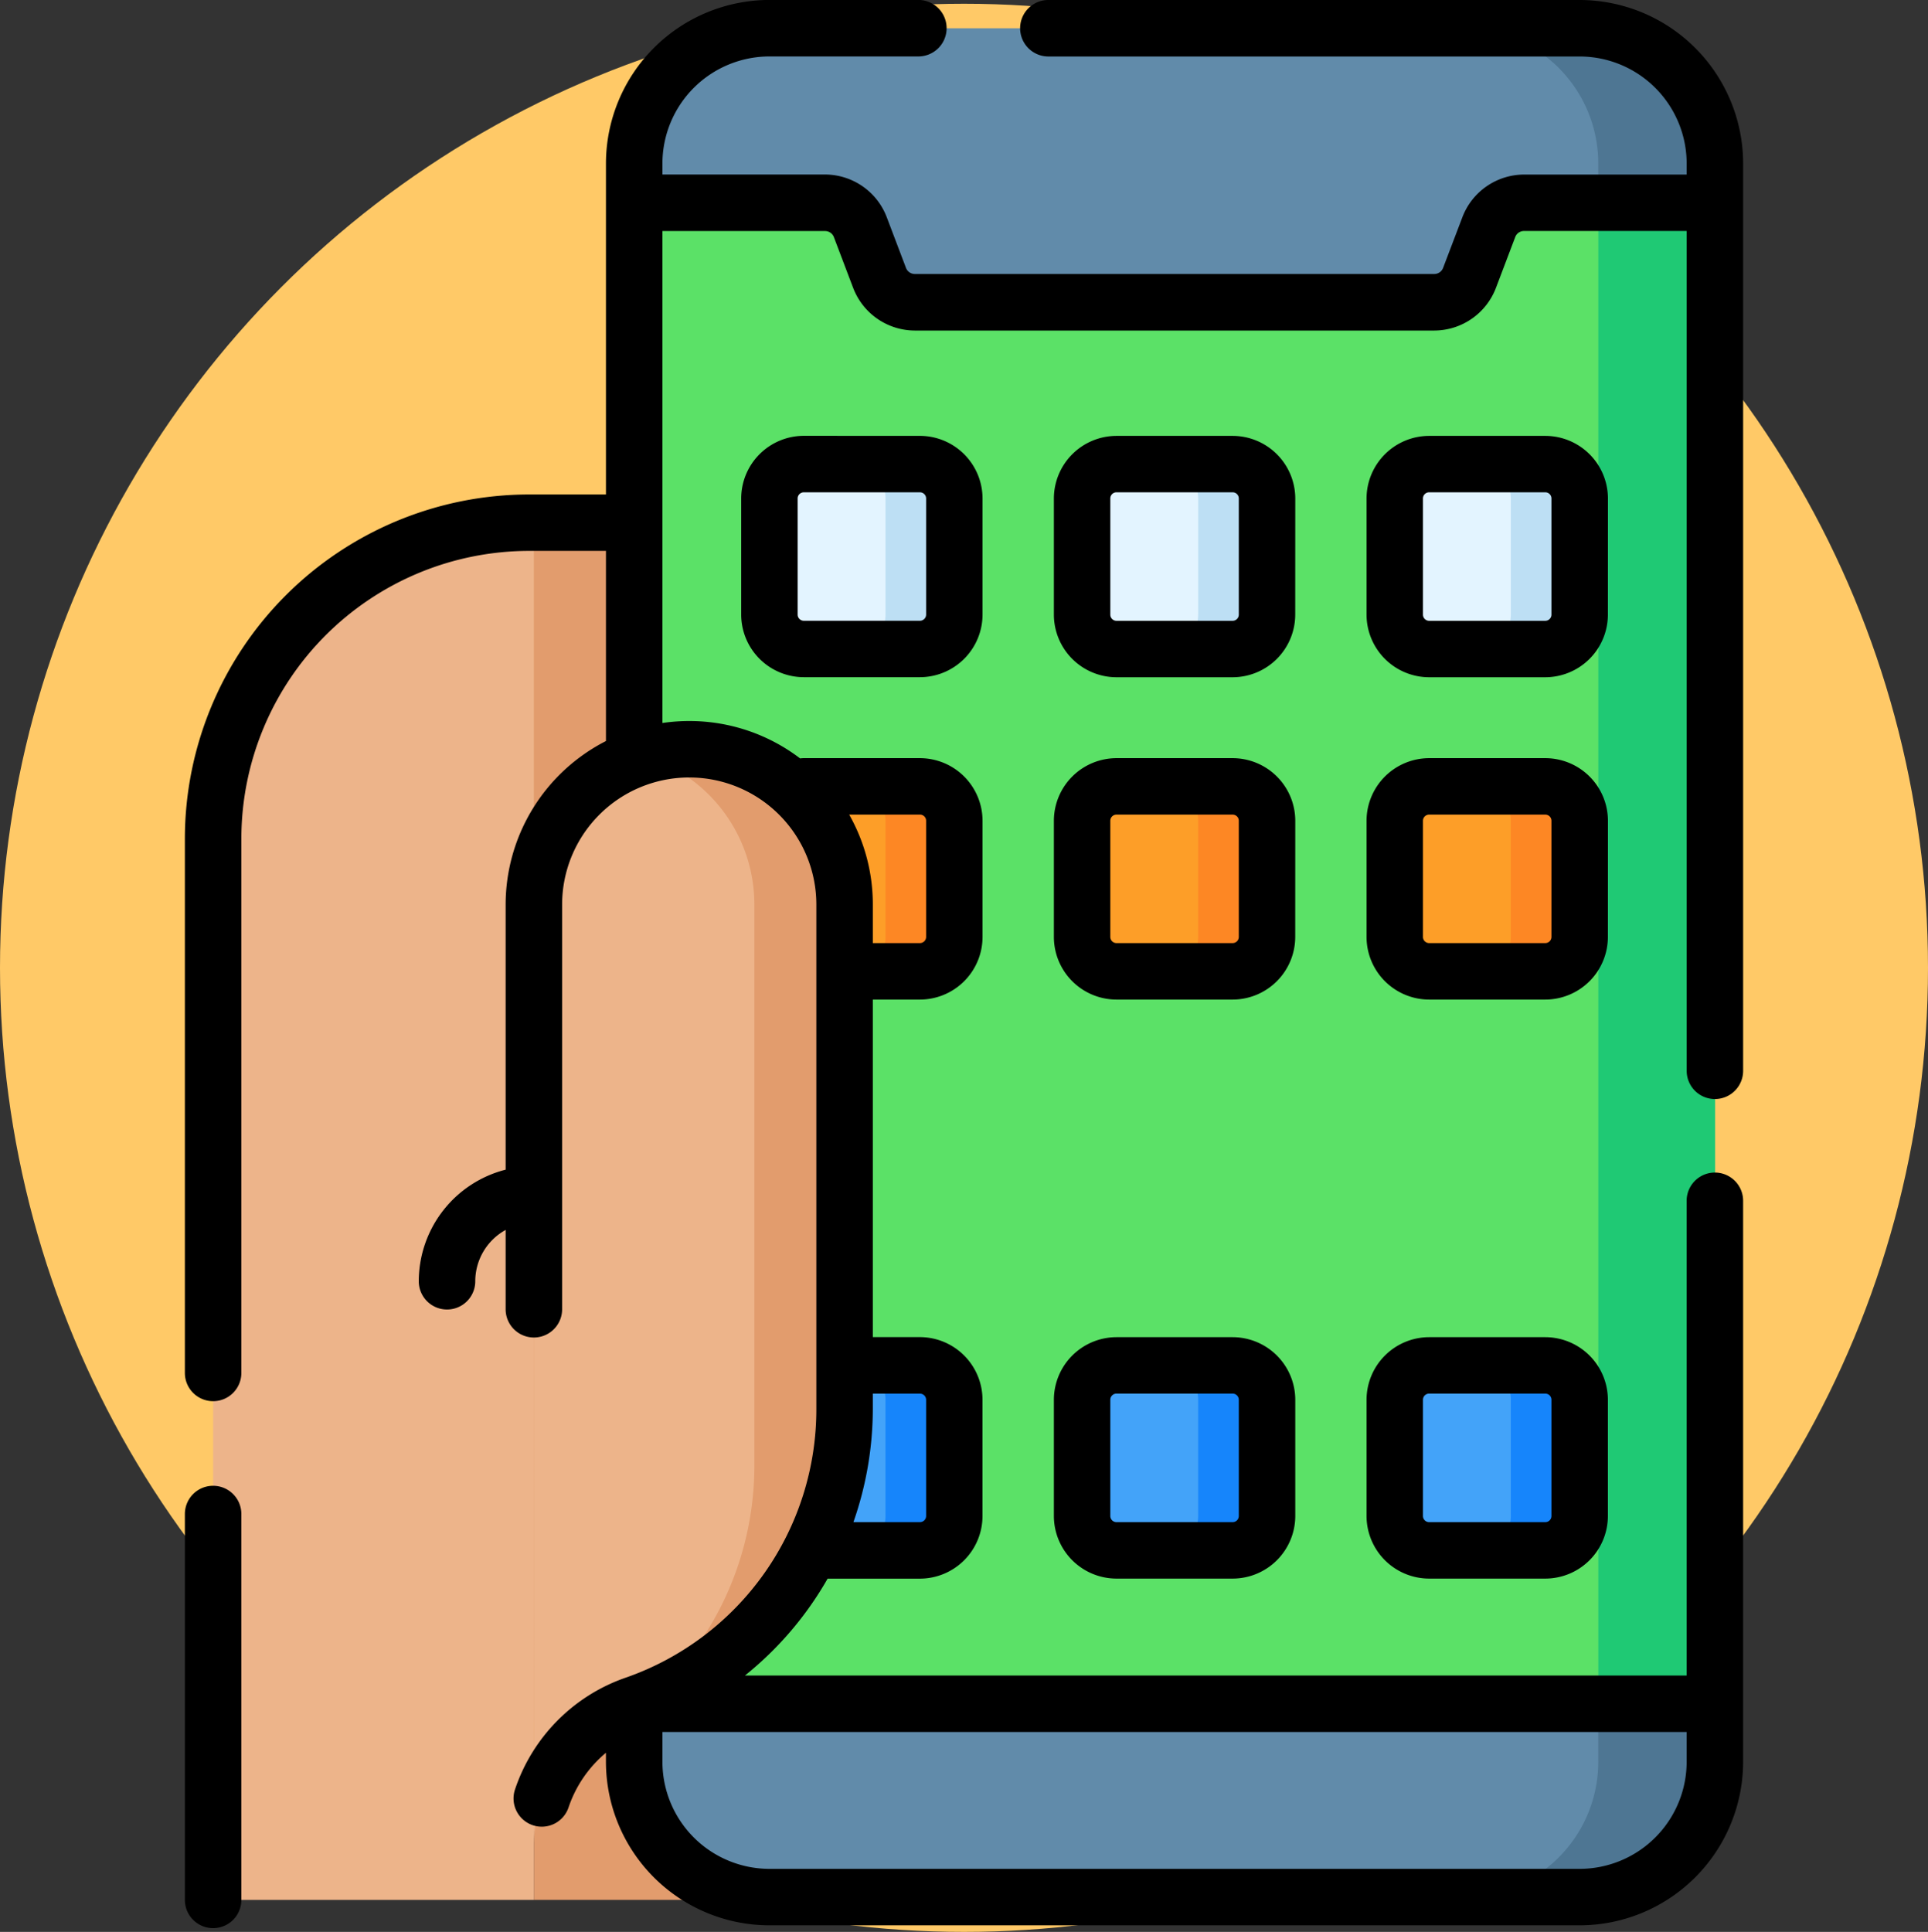 <svg xmlns="http://www.w3.org/2000/svg" xmlns:xlink="http://www.w3.org/1999/xlink" width="154" height="154.3" viewBox="0 0 154 154.3">
  <rect x="0" y="0" width="154" height="154.3" fill="#333333" stroke="none"/>
  <defs>
    <clipPath id="clip-path">
      <rect id="Rectángulo_36438" data-name="Rectángulo 36438" width="154" height="154" transform="translate(-6894 -9572)" fill="#fff" stroke="#707070" stroke-width="1"/>
    </clipPath>
  </defs>
  <g id="Grupo_119014" data-name="Grupo 119014" transform="translate(5757 9572)">
    <circle id="Elipse_4883" data-name="Elipse 4883" cx="77" cy="77" r="77" transform="translate(-5757 -9571.7)" fill="#ffc967"/>
    <g id="Enmascarar_grupo_189" data-name="Enmascarar grupo 189" transform="translate(1137)" clip-path="url(#clip-path)">
      <g id="app" transform="translate(-6879.233 -9572)">
        <path id="Trazado_156458" data-name="Trazado 156458" d="M52.7,41.75v70.737a24.841,24.841,0,0,1-24.819,24.979v14.278H2.255V66.978A25.228,25.228,0,0,1,27.483,41.75Zm0,0" fill="#edb48a"/>
        <path id="Trazado_156459" data-name="Trazado 156459" d="M27.876,41.75H52.7V151.744H27.876Zm0,0" fill="#e29c6d"/>
        <path id="Trazado_156460" data-name="Trazado 156460" d="M111.408,151.52H46.693a10.8,10.8,0,0,1-10.8-10.8V13.059a10.8,10.8,0,0,1,10.8-10.8h64.715a10.8,10.8,0,0,1,10.8,10.8V140.716A10.8,10.8,0,0,1,111.408,151.52Zm0,0" fill="#618baa"/>
        <path id="Trazado_156461" data-name="Trazado 156461" d="M122.21,13.058V140.718a10.8,10.8,0,0,1-10.8,10.8h-9.314a10.8,10.8,0,0,0,10.8-10.8V13.058a10.8,10.8,0,0,0-10.8-10.8h9.314a10.8,10.8,0,0,1,10.8,10.8Zm0,0" fill="#4e7693"/>
        <path id="Trazado_156462" data-name="Trazado 156462" d="M104.156,18.135l-1.545,4.07A3,3,0,0,1,99.8,24.142H58.3A3,3,0,0,1,55.489,22.2l-1.544-4.07A3.006,3.006,0,0,0,51.138,16.2H35.889v119.88h86.322V16.2H106.963a3,3,0,0,0-2.807,1.937Zm0,0" fill="#5be167"/>
        <path id="Trazado_156463" data-name="Trazado 156463" d="M112.9,16.2h9.312V136.077H112.9Zm0,0" fill="#1fc974"/>
        <path id="Trazado_156464" data-name="Trazado 156464" d="M58.715,77.581H49.436a2.749,2.749,0,0,1-2.748-2.749V65.554a2.748,2.748,0,0,1,2.748-2.748h9.278a2.748,2.748,0,0,1,2.748,2.748v9.277A2.749,2.749,0,0,1,58.715,77.581Zm0,0" fill="#fd9e28"/>
        <path id="Trazado_156465" data-name="Trazado 156465" d="M61.463,65.554v9.277a2.75,2.75,0,0,1-2.748,2.749h-5.5a2.75,2.75,0,0,0,2.748-2.749V65.554a2.749,2.749,0,0,0-2.748-2.748h5.5a2.749,2.749,0,0,1,2.748,2.748Zm0,0" fill="#fd8724"/>
        <path id="Trazado_156466" data-name="Trazado 156466" d="M83.69,77.581H74.412a2.749,2.749,0,0,1-2.748-2.749V65.554a2.748,2.748,0,0,1,2.748-2.748H83.69a2.749,2.749,0,0,1,2.748,2.748v9.277A2.75,2.75,0,0,1,83.69,77.581Zm0,0" fill="#fd9e28"/>
        <path id="Trazado_156467" data-name="Trazado 156467" d="M86.438,65.554v9.277A2.75,2.75,0,0,1,83.69,77.58h-5.5a2.749,2.749,0,0,0,2.748-2.749V65.554a2.748,2.748,0,0,0-2.748-2.748h5.5a2.749,2.749,0,0,1,2.749,2.748Zm0,0" fill="#fd8724"/>
        <path id="Trazado_156468" data-name="Trazado 156468" d="M108.664,77.581H99.386a2.75,2.75,0,0,1-2.748-2.749V65.554a2.749,2.749,0,0,1,2.748-2.748h9.278a2.748,2.748,0,0,1,2.748,2.748v9.277A2.749,2.749,0,0,1,108.664,77.581Zm0,0" fill="#fd9e28"/>
        <path id="Trazado_156469" data-name="Trazado 156469" d="M111.412,65.554v9.277a2.75,2.75,0,0,1-2.748,2.749h-5.5a2.75,2.75,0,0,0,2.748-2.749V65.554a2.749,2.749,0,0,0-2.748-2.748h5.5a2.749,2.749,0,0,1,2.748,2.748Zm0,0" fill="#fd8724"/>
        <path id="Trazado_156470" data-name="Trazado 156470" d="M58.715,123.83H49.436a2.748,2.748,0,0,1-2.748-2.748V111.8a2.748,2.748,0,0,1,2.748-2.748h9.278a2.748,2.748,0,0,1,2.748,2.748v9.278A2.748,2.748,0,0,1,58.715,123.83Zm0,0" fill="#43a3f9"/>
        <path id="Trazado_156471" data-name="Trazado 156471" d="M61.463,111.8v9.277a2.749,2.749,0,0,1-2.748,2.748h-5.5a2.749,2.749,0,0,0,2.748-2.748V111.8a2.75,2.75,0,0,0-2.748-2.749h5.5A2.75,2.75,0,0,1,61.463,111.8Zm0,0" fill="#1685fb"/>
        <path id="Trazado_156472" data-name="Trazado 156472" d="M83.69,123.83H74.412a2.748,2.748,0,0,1-2.748-2.748V111.8a2.748,2.748,0,0,1,2.748-2.748H83.69a2.749,2.749,0,0,1,2.748,2.748v9.278A2.749,2.749,0,0,1,83.69,123.83Zm0,0" fill="#43a3f9"/>
        <path id="Trazado_156473" data-name="Trazado 156473" d="M86.438,111.8v9.277a2.749,2.749,0,0,1-2.748,2.748h-5.5a2.748,2.748,0,0,0,2.748-2.748V111.8a2.749,2.749,0,0,0-2.748-2.749h5.5A2.75,2.75,0,0,1,86.438,111.8Zm0,0" fill="#1685fb"/>
        <path id="Trazado_156474" data-name="Trazado 156474" d="M108.664,123.83H99.386a2.749,2.749,0,0,1-2.748-2.748V111.8a2.749,2.749,0,0,1,2.748-2.748h9.278a2.748,2.748,0,0,1,2.748,2.748v9.278A2.748,2.748,0,0,1,108.664,123.83Zm0,0" fill="#43a3f9"/>
        <path id="Trazado_156475" data-name="Trazado 156475" d="M111.412,111.8v9.277a2.749,2.749,0,0,1-2.748,2.748h-5.5a2.749,2.749,0,0,0,2.748-2.748V111.8a2.75,2.75,0,0,0-2.748-2.749h5.5A2.75,2.75,0,0,1,111.412,111.8Zm0,0" fill="#1685fb"/>
        <path id="Trazado_156476" data-name="Trazado 156476" d="M27.876,72.249a12.409,12.409,0,0,1,24.818,0v40.239A24.92,24.92,0,0,1,36,136.109a12.046,12.046,0,0,0-8.125,11.379Zm0,0" fill="#edb48a"/>
        <path id="Trazado_156477" data-name="Trazado 156477" d="M52.7,72.249v40.239a24.931,24.931,0,0,1-15.5,23.17,25,25,0,0,0,8.289-18.665V72.248a12.413,12.413,0,0,0-8.806-11.877A12.411,12.411,0,0,1,52.7,72.248Zm0,0" fill="#e29c6d"/>
        <path id="Trazado_156478" data-name="Trazado 156478" d="M58.715,51.839H49.436a2.748,2.748,0,0,1-2.748-2.748V39.812a2.749,2.749,0,0,1,2.748-2.748h9.278a2.749,2.749,0,0,1,2.748,2.748v9.278A2.748,2.748,0,0,1,58.715,51.839Zm0,0" fill="#e3f4ff"/>
        <path id="Trazado_156479" data-name="Trazado 156479" d="M61.463,39.814v9.278a2.749,2.749,0,0,1-2.748,2.748h-5.5a2.749,2.749,0,0,0,2.748-2.748V39.814a2.749,2.749,0,0,0-2.748-2.748h5.5A2.749,2.749,0,0,1,61.463,39.814Zm0,0" fill="#bddff4"/>
        <path id="Trazado_156480" data-name="Trazado 156480" d="M83.69,51.839H74.412a2.748,2.748,0,0,1-2.748-2.748V39.812a2.749,2.749,0,0,1,2.748-2.748H83.69a2.749,2.749,0,0,1,2.748,2.748v9.278A2.749,2.749,0,0,1,83.69,51.839Zm0,0" fill="#e3f4ff"/>
        <path id="Trazado_156481" data-name="Trazado 156481" d="M86.438,39.814v9.278A2.749,2.749,0,0,1,83.69,51.84h-5.5a2.749,2.749,0,0,0,2.748-2.748V39.814a2.748,2.748,0,0,0-2.748-2.748h5.5A2.749,2.749,0,0,1,86.438,39.814Zm0,0" fill="#bddff4"/>
        <path id="Trazado_156482" data-name="Trazado 156482" d="M108.664,51.839H99.386a2.749,2.749,0,0,1-2.748-2.748V39.812a2.749,2.749,0,0,1,2.748-2.748h9.278a2.749,2.749,0,0,1,2.748,2.748v9.278A2.748,2.748,0,0,1,108.664,51.839Zm0,0" fill="#e3f4ff"/>
        <path id="Trazado_156483" data-name="Trazado 156483" d="M111.412,39.814v9.278a2.749,2.749,0,0,1-2.748,2.748h-5.5a2.749,2.749,0,0,0,2.748-2.748V39.814a2.749,2.749,0,0,0-2.748-2.748h5.5A2.749,2.749,0,0,1,111.412,39.814Zm0,0" fill="#bddff4"/>
        <path id="Trazado_156484" data-name="Trazado 156484" d="M2.256,118.669A2.256,2.256,0,0,0,0,120.925v30.82a2.256,2.256,0,0,0,4.512,0v-30.82A2.256,2.256,0,0,0,2.256,118.669Zm0,0"/>
        <path id="Trazado_156485" data-name="Trazado 156485" d="M88.694,65.554a5.01,5.01,0,0,0-5-5H74.412a5.01,5.01,0,0,0-5,5v9.277a5.01,5.01,0,0,0,5,5.005H83.69a5.011,5.011,0,0,0,5-5.005Zm-4.512,9.277a.493.493,0,0,1-.492.493H74.412a.493.493,0,0,1-.492-.493V65.554a.493.493,0,0,1,.492-.492H83.69a.492.492,0,0,1,.492.492Zm0,0"/>
        <path id="Trazado_156486" data-name="Trazado 156486" d="M113.668,65.554a5.009,5.009,0,0,0-5-5H99.386a5.01,5.01,0,0,0-5,5v9.277a5.011,5.011,0,0,0,5,5.005h9.278a5.01,5.01,0,0,0,5-5.005Zm-4.512,9.277a.493.493,0,0,1-.492.493H99.386a.493.493,0,0,1-.492-.493V65.554a.493.493,0,0,1,.492-.492h9.278a.492.492,0,0,1,.492.492Zm0,0"/>
        <path id="Trazado_156487" data-name="Trazado 156487" d="M83.689,106.8H74.412a5.01,5.01,0,0,0-5,5.005v9.277a5.009,5.009,0,0,0,5,5h9.277a5.01,5.01,0,0,0,5.005-5V111.8A5.011,5.011,0,0,0,83.689,106.8Zm.493,14.282a.493.493,0,0,1-.492.492H74.412a.492.492,0,0,1-.492-.492V111.8a.493.493,0,0,1,.492-.493H83.69a.493.493,0,0,1,.492.493Zm0,0"/>
        <path id="Trazado_156488" data-name="Trazado 156488" d="M108.664,106.8H99.386a5.011,5.011,0,0,0-5,5.005v9.277a5.01,5.01,0,0,0,5,5h9.278a5.009,5.009,0,0,0,5-5V111.8A5.01,5.01,0,0,0,108.664,106.8Zm.492,14.282a.493.493,0,0,1-.492.492H99.386a.492.492,0,0,1-.492-.492V111.8a.493.493,0,0,1,.492-.493h9.278a.493.493,0,0,1,.492.493Zm0,0"/>
        <path id="Trazado_156489" data-name="Trazado 156489" d="M122.211,87.78a2.256,2.256,0,0,0,2.256-2.256V13.059A13.074,13.074,0,0,0,111.408,0H68.972a2.256,2.256,0,0,0,0,4.512h42.436a8.556,8.556,0,0,1,8.548,8.548v.882H106.964a5.286,5.286,0,0,0-4.917,3.393L100.5,21.4a.751.751,0,0,1-.7.483H58.3a.753.753,0,0,1-.7-.483l-1.544-4.069a5.287,5.287,0,0,0-4.917-3.393H38.145v-.882a8.557,8.557,0,0,1,8.548-8.548H58.588a2.256,2.256,0,0,0,0-4.512H46.693A13.075,13.075,0,0,0,33.634,13.059V39.494h-6.15A27.514,27.514,0,0,0,0,66.978v42.678a2.256,2.256,0,0,0,4.512,0V66.977A23,23,0,0,1,27.484,44h6.15V59.186a14.679,14.679,0,0,0-8.013,13.063V93.421a9.209,9.209,0,0,0-6.938,8.913,2.256,2.256,0,0,0,4.512,0,4.685,4.685,0,0,1,2.426-4.1v6.336a2.256,2.256,0,0,0,4.512,0V72.249a10.153,10.153,0,0,1,20.306,0v40.239a22.69,22.69,0,0,1-15.177,21.489,14.23,14.23,0,0,0-8.891,8.942,2.255,2.255,0,1,0,4.273,1.445,9.745,9.745,0,0,1,2.989-4.371v.723a13.075,13.075,0,0,0,13.059,13.059h64.715a13.075,13.075,0,0,0,13.059-13.059V95.908a2.256,2.256,0,0,0-4.512,0v37.914H44.738a27.16,27.16,0,0,0,6.6-7.736h7.373a5.009,5.009,0,0,0,5-5V111.8a5.01,5.01,0,0,0-5-5.005H54.95V79.836h3.764a5.01,5.01,0,0,0,5-5.005V65.554a5.009,5.009,0,0,0-5-5H49.436a2.2,2.2,0,0,0-.294.021,14.584,14.584,0,0,0-8.857-2.987,14.785,14.785,0,0,0-2.141.157V18.453H51.138a.752.752,0,0,1,.7.482L53.381,23A5.289,5.289,0,0,0,58.3,26.4H99.8A5.289,5.289,0,0,0,104.72,23l1.545-4.07a.75.75,0,0,1,.7-.483h12.992V85.524a2.256,2.256,0,0,0,2.256,2.256Zm-2.256,50.554v2.383a8.557,8.557,0,0,1-8.548,8.548H46.693a8.557,8.557,0,0,1-8.548-8.548v-2.384h81.81ZM58.715,111.311a.493.493,0,0,1,.492.493v9.277a.493.493,0,0,1-.492.492H53.4a27.42,27.42,0,0,0,1.549-9.087v-1.176Zm0-46.25a.492.492,0,0,1,.492.492v9.277a.493.493,0,0,1-.492.493H54.95V72.248a14.566,14.566,0,0,0-1.889-7.187Zm0,0"/>
        <path id="Trazado_156490" data-name="Trazado 156490" d="M49.436,34.809a5.01,5.01,0,0,0-5,5v9.278a5.01,5.01,0,0,0,5,5h9.278a5.01,5.01,0,0,0,5-5V39.813a5.009,5.009,0,0,0-5-5Zm9.771,5v9.278a.494.494,0,0,1-.492.492H49.436a.493.493,0,0,1-.492-.492V39.813a.493.493,0,0,1,.492-.492h9.278A.493.493,0,0,1,59.207,39.813Zm0,0"/>
        <path id="Trazado_156491" data-name="Trazado 156491" d="M88.694,39.814a5.01,5.01,0,0,0-5-5H74.412a5.01,5.01,0,0,0-5,5v9.278a5.01,5.01,0,0,0,5,5H83.69a5.01,5.01,0,0,0,5-5Zm-4.512,9.277a.493.493,0,0,1-.492.492H74.412a.493.493,0,0,1-.492-.492V39.812a.493.493,0,0,1,.492-.492H83.69a.493.493,0,0,1,.492.492Zm0,0"/>
        <path id="Trazado_156492" data-name="Trazado 156492" d="M113.668,39.814a5.009,5.009,0,0,0-5-5H99.386a5.01,5.01,0,0,0-5,5v9.278a5.01,5.01,0,0,0,5,5h9.278a5.01,5.01,0,0,0,5-5Zm-4.512,9.277a.493.493,0,0,1-.492.492H99.386a.493.493,0,0,1-.492-.492V39.812a.493.493,0,0,1,.492-.492h9.278a.493.493,0,0,1,.492.492Zm0,0"/>
      </g>
    </g>
  </g>
</svg>
